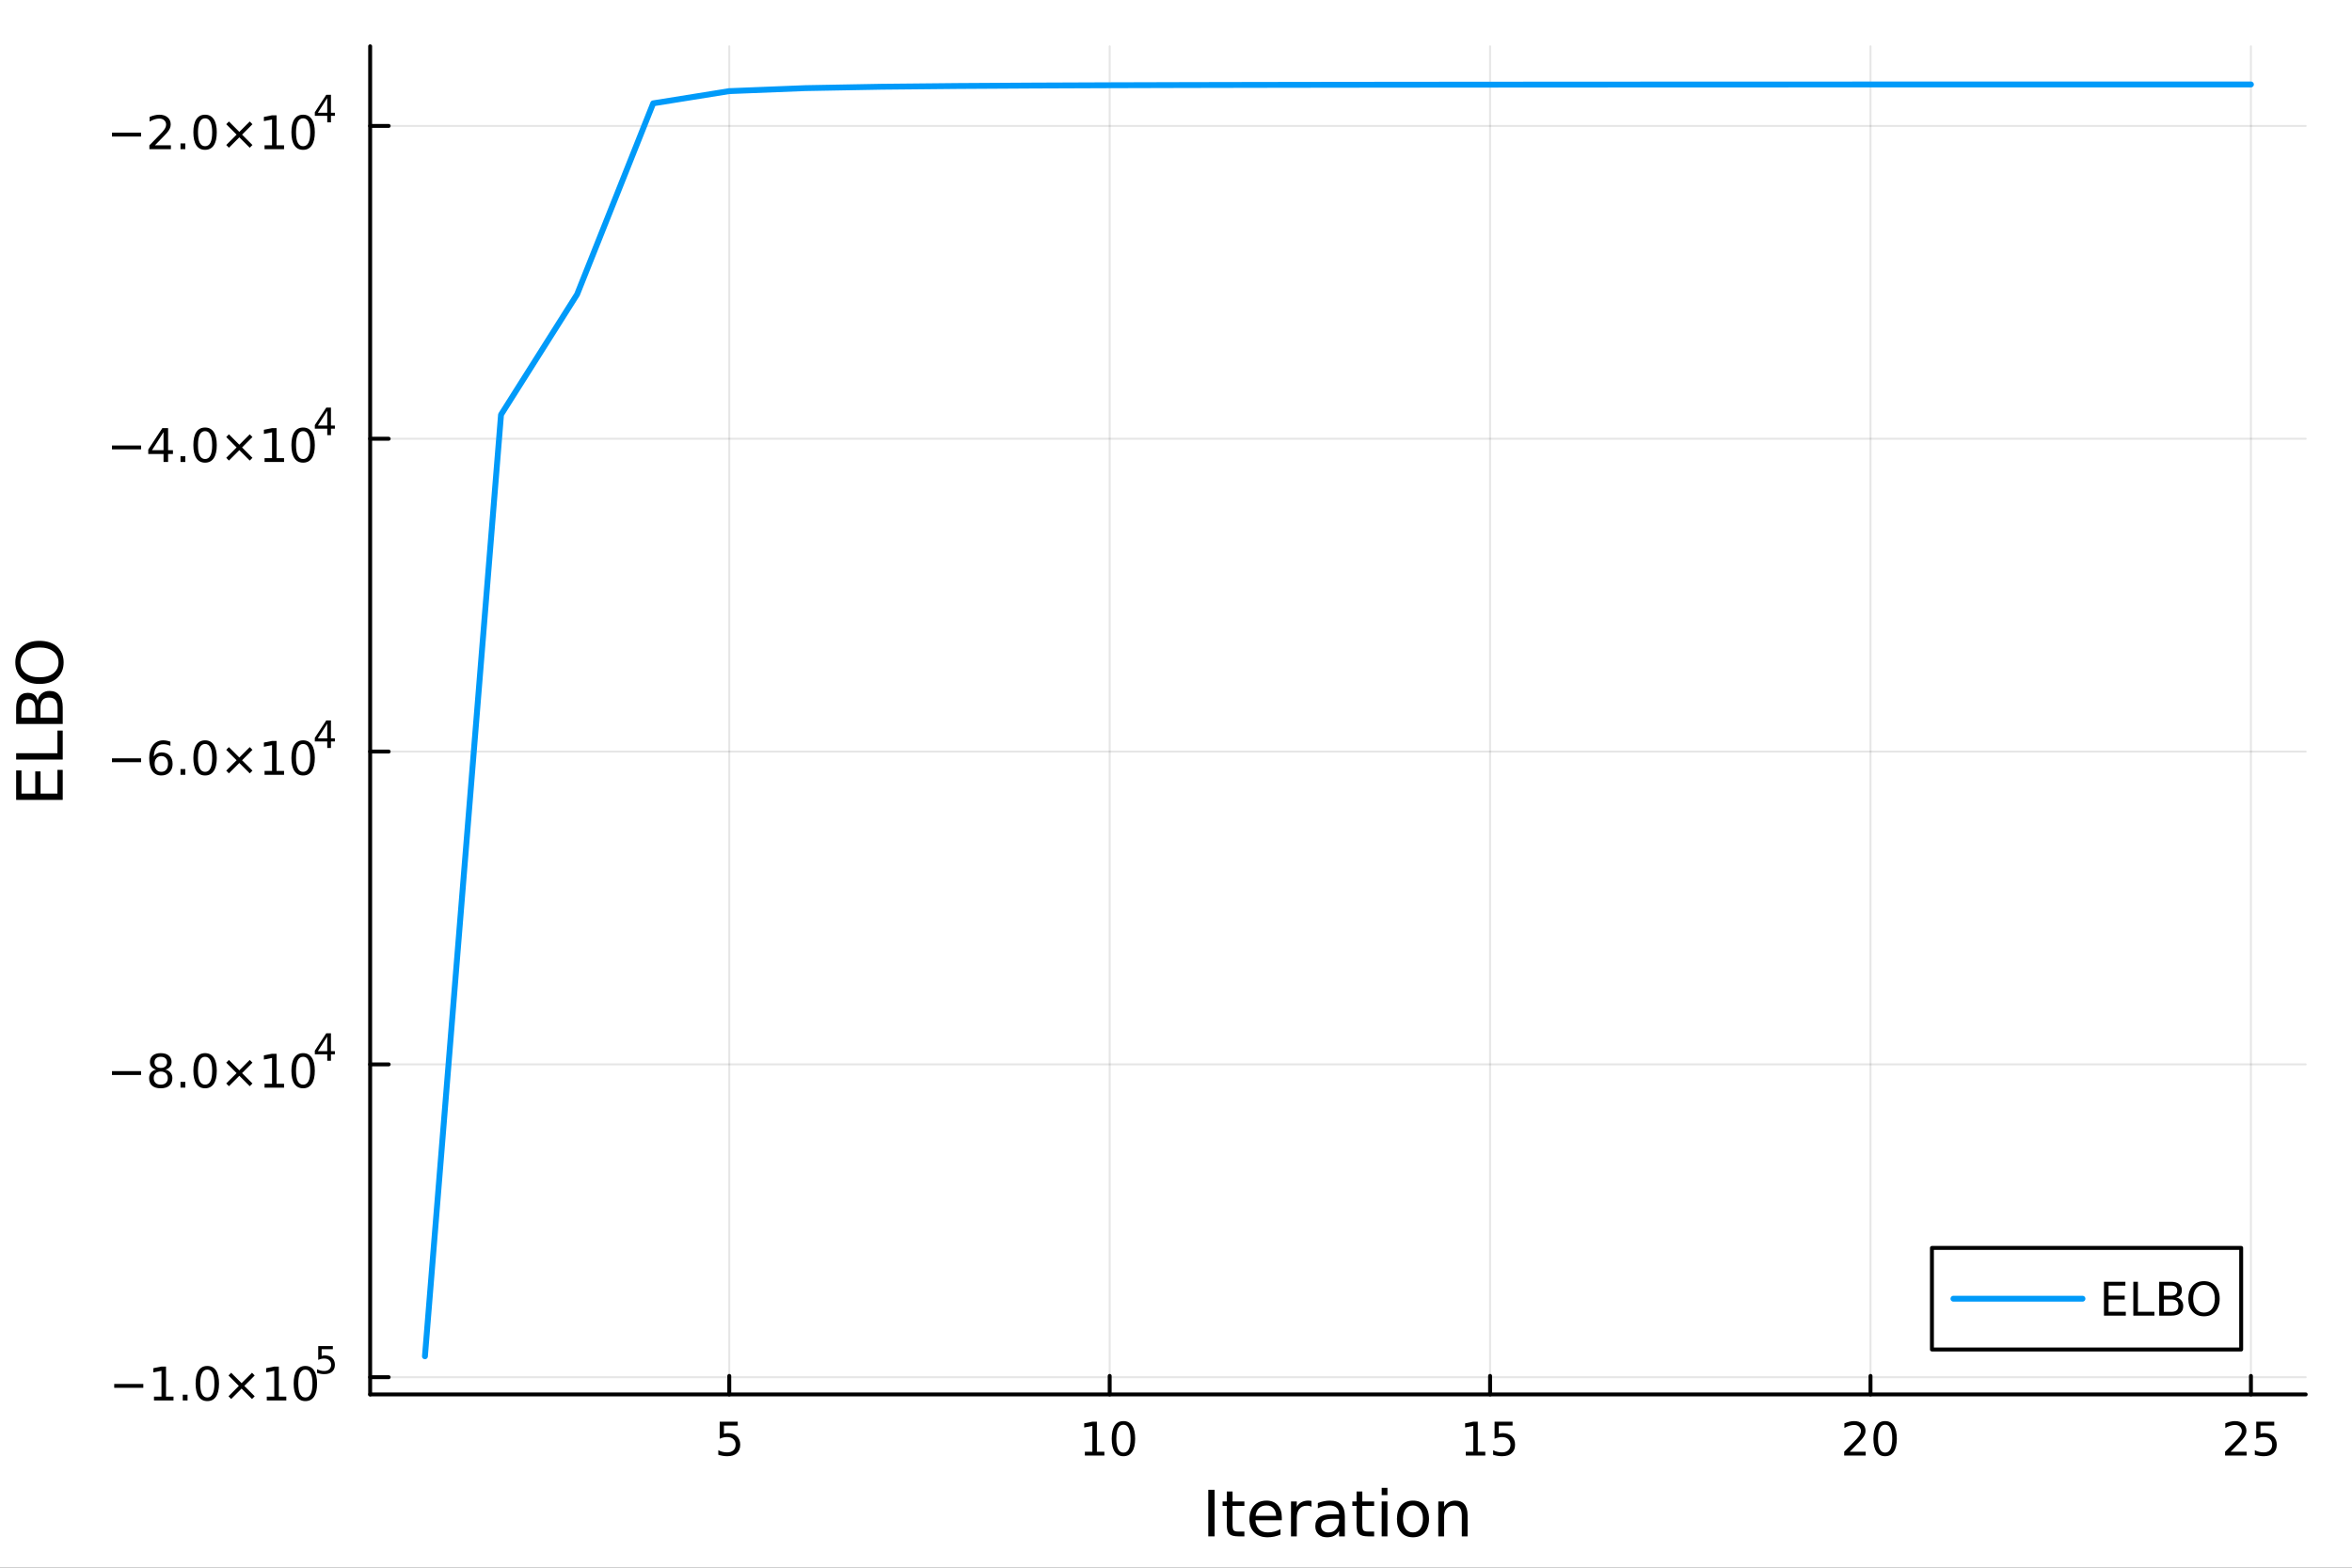 <?xml version="1.0" encoding="utf-8"?>
<svg xmlns="http://www.w3.org/2000/svg" xmlns:xlink="http://www.w3.org/1999/xlink" width="600" height="400" viewBox="0 0 2400 1600">
<rect x="0" y="0" width="2400" height="1600" fill="#333333" stroke="none"/>
<defs>
  <clipPath id="clip210">
    <rect x="0" y="0" width="2400" height="1600"/>
  </clipPath>
</defs>
<path clip-path="url(#clip210)" d="M0 1600 L2400 1600 L2400 0 L0 0  Z" fill="#ffffff" fill-rule="evenodd" fill-opacity="1"/>
<defs>
  <clipPath id="clip211">
    <rect x="480" y="0" width="1681" height="1600"/>
  </clipPath>
</defs>
<path clip-path="url(#clip210)" d="M377.713 1423.18 L2352.76 1423.18 L2352.76 47.244 L377.713 47.244  Z" fill="#ffffff" fill-rule="evenodd" fill-opacity="1"/>
<defs>
  <clipPath id="clip212">
    <rect x="377" y="47" width="1976" height="1377"/>
  </clipPath>
</defs>
<polyline clip-path="url(#clip212)" style="stroke:#000000; stroke-linecap:round; stroke-linejoin:round; stroke-width:2; stroke-opacity:0.1; fill:none" points="744.151,1423.18 744.151,47.244 "/>
<polyline clip-path="url(#clip212)" style="stroke:#000000; stroke-linecap:round; stroke-linejoin:round; stroke-width:2; stroke-opacity:0.1; fill:none" points="1132.33,1423.18 1132.33,47.244 "/>
<polyline clip-path="url(#clip212)" style="stroke:#000000; stroke-linecap:round; stroke-linejoin:round; stroke-width:2; stroke-opacity:0.1; fill:none" points="1520.5,1423.18 1520.5,47.244 "/>
<polyline clip-path="url(#clip212)" style="stroke:#000000; stroke-linecap:round; stroke-linejoin:round; stroke-width:2; stroke-opacity:0.1; fill:none" points="1908.68,1423.18 1908.68,47.244 "/>
<polyline clip-path="url(#clip212)" style="stroke:#000000; stroke-linecap:round; stroke-linejoin:round; stroke-width:2; stroke-opacity:0.1; fill:none" points="2296.86,1423.18 2296.86,47.244 "/>
<polyline clip-path="url(#clip212)" style="stroke:#000000; stroke-linecap:round; stroke-linejoin:round; stroke-width:2; stroke-opacity:0.1; fill:none" points="377.713,1405.58 2352.76,1405.58 "/>
<polyline clip-path="url(#clip212)" style="stroke:#000000; stroke-linecap:round; stroke-linejoin:round; stroke-width:2; stroke-opacity:0.1; fill:none" points="377.713,1086.32 2352.76,1086.32 "/>
<polyline clip-path="url(#clip212)" style="stroke:#000000; stroke-linecap:round; stroke-linejoin:round; stroke-width:2; stroke-opacity:0.1; fill:none" points="377.713,767.053 2352.76,767.053 "/>
<polyline clip-path="url(#clip212)" style="stroke:#000000; stroke-linecap:round; stroke-linejoin:round; stroke-width:2; stroke-opacity:0.1; fill:none" points="377.713,447.788 2352.76,447.788 "/>
<polyline clip-path="url(#clip212)" style="stroke:#000000; stroke-linecap:round; stroke-linejoin:round; stroke-width:2; stroke-opacity:0.1; fill:none" points="377.713,128.522 2352.76,128.522 "/>
<polyline clip-path="url(#clip210)" style="stroke:#000000; stroke-linecap:round; stroke-linejoin:round; stroke-width:4; stroke-opacity:1; fill:none" points="377.713,1423.18 2352.76,1423.18 "/>
<polyline clip-path="url(#clip210)" style="stroke:#000000; stroke-linecap:round; stroke-linejoin:round; stroke-width:4; stroke-opacity:1; fill:none" points="744.151,1423.18 744.151,1404.28 "/>
<polyline clip-path="url(#clip210)" style="stroke:#000000; stroke-linecap:round; stroke-linejoin:round; stroke-width:4; stroke-opacity:1; fill:none" points="1132.33,1423.18 1132.33,1404.28 "/>
<polyline clip-path="url(#clip210)" style="stroke:#000000; stroke-linecap:round; stroke-linejoin:round; stroke-width:4; stroke-opacity:1; fill:none" points="1520.5,1423.18 1520.5,1404.28 "/>
<polyline clip-path="url(#clip210)" style="stroke:#000000; stroke-linecap:round; stroke-linejoin:round; stroke-width:4; stroke-opacity:1; fill:none" points="1908.68,1423.18 1908.68,1404.28 "/>
<polyline clip-path="url(#clip210)" style="stroke:#000000; stroke-linecap:round; stroke-linejoin:round; stroke-width:4; stroke-opacity:1; fill:none" points="2296.86,1423.18 2296.86,1404.28 "/>
<path clip-path="url(#clip210)" d="M734.429 1451.02 L752.786 1451.02 L752.786 1454.96 L738.712 1454.96 L738.712 1463.43 Q739.73 1463.08 740.749 1462.92 Q741.767 1462.73 742.786 1462.73 Q748.573 1462.73 751.952 1465.9 Q755.332 1469.08 755.332 1474.49 Q755.332 1480.07 751.86 1483.17 Q748.388 1486.25 742.068 1486.25 Q739.892 1486.25 737.624 1485.88 Q735.378 1485.51 732.971 1484.77 L732.971 1480.07 Q735.054 1481.2 737.277 1481.76 Q739.499 1482.32 741.976 1482.32 Q745.98 1482.32 748.318 1480.21 Q750.656 1478.1 750.656 1474.49 Q750.656 1470.88 748.318 1468.77 Q745.98 1466.67 741.976 1466.67 Q740.101 1466.67 738.226 1467.08 Q736.374 1467.5 734.429 1468.38 L734.429 1451.02 Z" fill="#000000" fill-rule="nonzero" fill-opacity="1" /><path clip-path="url(#clip210)" d="M1107.02 1481.64 L1114.65 1481.64 L1114.65 1455.28 L1106.34 1456.95 L1106.34 1452.69 L1114.61 1451.02 L1119.28 1451.02 L1119.28 1481.64 L1126.92 1481.64 L1126.92 1485.58 L1107.02 1485.58 L1107.02 1481.64 Z" fill="#000000" fill-rule="nonzero" fill-opacity="1" /><path clip-path="url(#clip210)" d="M1146.37 1454.1 Q1142.76 1454.1 1140.93 1457.66 Q1139.12 1461.2 1139.12 1468.33 Q1139.12 1475.44 1140.93 1479.01 Q1142.76 1482.55 1146.37 1482.55 Q1150 1482.55 1151.81 1479.01 Q1153.64 1475.44 1153.64 1468.33 Q1153.64 1461.2 1151.81 1457.66 Q1150 1454.1 1146.37 1454.1 M1146.37 1450.39 Q1152.18 1450.39 1155.23 1455 Q1158.31 1459.58 1158.31 1468.33 Q1158.31 1477.06 1155.23 1481.67 Q1152.18 1486.25 1146.37 1486.25 Q1140.56 1486.25 1137.48 1481.67 Q1134.42 1477.06 1134.42 1468.33 Q1134.42 1459.58 1137.48 1455 Q1140.56 1450.39 1146.37 1450.39 Z" fill="#000000" fill-rule="nonzero" fill-opacity="1" /><path clip-path="url(#clip210)" d="M1495.69 1481.64 L1503.33 1481.64 L1503.33 1455.28 L1495.02 1456.95 L1495.02 1452.69 L1503.28 1451.02 L1507.96 1451.02 L1507.96 1481.64 L1515.6 1481.64 L1515.6 1485.58 L1495.69 1485.58 L1495.69 1481.64 Z" fill="#000000" fill-rule="nonzero" fill-opacity="1" /><path clip-path="url(#clip210)" d="M1525.09 1451.02 L1543.44 1451.02 L1543.44 1454.96 L1529.37 1454.96 L1529.37 1463.43 Q1530.39 1463.08 1531.41 1462.92 Q1532.43 1462.73 1533.44 1462.73 Q1539.23 1462.73 1542.61 1465.9 Q1545.99 1469.08 1545.99 1474.49 Q1545.99 1480.07 1542.52 1483.17 Q1539.05 1486.25 1532.73 1486.25 Q1530.55 1486.25 1528.28 1485.88 Q1526.04 1485.51 1523.63 1484.77 L1523.63 1480.07 Q1525.71 1481.2 1527.94 1481.76 Q1530.16 1482.32 1532.63 1482.32 Q1536.64 1482.32 1538.98 1480.21 Q1541.32 1478.1 1541.32 1474.49 Q1541.32 1470.88 1538.98 1468.77 Q1536.64 1466.67 1532.63 1466.67 Q1530.76 1466.67 1528.88 1467.08 Q1527.03 1467.5 1525.09 1468.38 L1525.09 1451.02 Z" fill="#000000" fill-rule="nonzero" fill-opacity="1" /><path clip-path="url(#clip210)" d="M1887.45 1481.64 L1903.77 1481.64 L1903.77 1485.58 L1881.83 1485.58 L1881.83 1481.64 Q1884.49 1478.89 1889.08 1474.26 Q1893.68 1469.61 1894.86 1468.27 Q1897.11 1465.74 1897.99 1464.01 Q1898.89 1462.25 1898.89 1460.56 Q1898.89 1457.8 1896.95 1456.07 Q1895.02 1454.33 1891.92 1454.33 Q1889.72 1454.33 1887.27 1455.09 Q1884.84 1455.86 1882.06 1457.41 L1882.06 1452.69 Q1884.89 1451.55 1887.34 1450.97 Q1889.79 1450.39 1891.83 1450.39 Q1897.2 1450.39 1900.39 1453.08 Q1903.59 1455.77 1903.59 1460.26 Q1903.59 1462.39 1902.78 1464.31 Q1901.99 1466.2 1899.89 1468.8 Q1899.31 1469.47 1896.2 1472.69 Q1893.1 1475.88 1887.45 1481.64 Z" fill="#000000" fill-rule="nonzero" fill-opacity="1" /><path clip-path="url(#clip210)" d="M1923.59 1454.1 Q1919.98 1454.1 1918.15 1457.66 Q1916.34 1461.2 1916.34 1468.33 Q1916.34 1475.44 1918.15 1479.01 Q1919.98 1482.55 1923.59 1482.55 Q1927.22 1482.55 1929.03 1479.01 Q1930.86 1475.44 1930.86 1468.33 Q1930.86 1461.2 1929.03 1457.66 Q1927.22 1454.1 1923.59 1454.1 M1923.59 1450.39 Q1929.4 1450.39 1932.45 1455 Q1935.53 1459.58 1935.53 1468.33 Q1935.53 1477.06 1932.45 1481.67 Q1929.4 1486.25 1923.59 1486.25 Q1917.78 1486.25 1914.7 1481.67 Q1911.64 1477.06 1911.64 1468.33 Q1911.64 1459.58 1914.7 1455 Q1917.78 1450.39 1923.59 1450.39 Z" fill="#000000" fill-rule="nonzero" fill-opacity="1" /><path clip-path="url(#clip210)" d="M2276.13 1481.64 L2292.45 1481.64 L2292.45 1485.58 L2270.5 1485.58 L2270.5 1481.64 Q2273.17 1478.89 2277.75 1474.26 Q2282.36 1469.61 2283.54 1468.27 Q2285.78 1465.74 2286.66 1464.01 Q2287.56 1462.25 2287.56 1460.56 Q2287.56 1457.8 2285.62 1456.07 Q2283.7 1454.33 2280.6 1454.33 Q2278.4 1454.33 2275.94 1455.09 Q2273.51 1455.86 2270.74 1457.41 L2270.74 1452.69 Q2273.56 1451.55 2276.01 1450.97 Q2278.47 1450.39 2280.5 1450.39 Q2285.87 1450.39 2289.07 1453.08 Q2292.26 1455.77 2292.26 1460.26 Q2292.26 1462.39 2291.45 1464.31 Q2290.67 1466.2 2288.56 1468.8 Q2287.98 1469.47 2284.88 1472.69 Q2281.78 1475.88 2276.13 1481.64 Z" fill="#000000" fill-rule="nonzero" fill-opacity="1" /><path clip-path="url(#clip210)" d="M2302.31 1451.02 L2320.67 1451.02 L2320.67 1454.96 L2306.59 1454.96 L2306.59 1463.43 Q2307.61 1463.08 2308.63 1462.92 Q2309.65 1462.73 2310.67 1462.73 Q2316.45 1462.73 2319.83 1465.9 Q2323.21 1469.08 2323.21 1474.49 Q2323.21 1480.07 2319.74 1483.17 Q2316.27 1486.25 2309.95 1486.25 Q2307.77 1486.25 2305.5 1485.88 Q2303.26 1485.51 2300.85 1484.77 L2300.85 1480.07 Q2302.93 1481.2 2305.16 1481.76 Q2307.38 1482.32 2309.86 1482.32 Q2313.86 1482.32 2316.2 1480.21 Q2318.54 1478.1 2318.54 1474.49 Q2318.54 1470.88 2316.2 1468.77 Q2313.86 1466.67 2309.86 1466.67 Q2307.98 1466.67 2306.11 1467.08 Q2304.25 1467.5 2302.31 1468.38 L2302.31 1451.02 Z" fill="#000000" fill-rule="nonzero" fill-opacity="1" /><path clip-path="url(#clip210)" d="M1232.95 1520.52 L1239.38 1520.52 L1239.38 1568.04 L1232.95 1568.04 L1232.95 1520.52 Z" fill="#000000" fill-rule="nonzero" fill-opacity="1" /><path clip-path="url(#clip210)" d="M1257.72 1522.27 L1257.72 1532.4 L1269.78 1532.4 L1269.78 1536.95 L1257.72 1536.95 L1257.72 1556.3 Q1257.72 1560.66 1258.9 1561.9 Q1260.1 1563.14 1263.76 1563.14 L1269.78 1563.14 L1269.78 1568.04 L1263.76 1568.04 Q1256.99 1568.04 1254.41 1565.53 Q1251.83 1562.98 1251.83 1556.3 L1251.83 1536.95 L1247.53 1536.95 L1247.53 1532.4 L1251.83 1532.4 L1251.83 1522.27 L1257.72 1522.27 Z" fill="#000000" fill-rule="nonzero" fill-opacity="1" /><path clip-path="url(#clip210)" d="M1307.97 1548.76 L1307.97 1551.62 L1281.05 1551.62 Q1281.43 1557.67 1284.68 1560.85 Q1287.95 1564 1293.78 1564 Q1297.15 1564 1300.3 1563.17 Q1303.49 1562.35 1306.61 1560.69 L1306.61 1566.23 Q1303.46 1567.57 1300.14 1568.27 Q1296.83 1568.97 1293.43 1568.97 Q1284.9 1568.97 1279.9 1564 Q1274.94 1559.04 1274.94 1550.57 Q1274.94 1541.82 1279.65 1536.69 Q1284.39 1531.54 1292.41 1531.54 Q1299.6 1531.54 1303.77 1536.18 Q1307.97 1540.8 1307.97 1548.76 M1302.12 1547.04 Q1302.05 1542.23 1299.41 1539.37 Q1296.8 1536.5 1292.47 1536.5 Q1287.57 1536.5 1284.61 1539.27 Q1281.68 1542.04 1281.24 1547.07 L1302.12 1547.04 Z" fill="#000000" fill-rule="nonzero" fill-opacity="1" /><path clip-path="url(#clip210)" d="M1338.24 1537.87 Q1337.26 1537.3 1336.08 1537.04 Q1334.93 1536.76 1333.53 1536.76 Q1328.57 1536.76 1325.89 1540 Q1323.25 1543.22 1323.25 1549.27 L1323.25 1568.04 L1317.36 1568.04 L1317.36 1532.4 L1323.25 1532.4 L1323.25 1537.93 Q1325.1 1534.69 1328.06 1533.13 Q1331.02 1531.54 1335.25 1531.54 Q1335.86 1531.54 1336.59 1531.63 Q1337.32 1531.7 1338.21 1531.85 L1338.24 1537.87 Z" fill="#000000" fill-rule="nonzero" fill-opacity="1" /><path clip-path="url(#clip210)" d="M1360.59 1550.12 Q1353.49 1550.12 1350.75 1551.75 Q1348.02 1553.37 1348.02 1557.29 Q1348.02 1560.4 1350.05 1562.25 Q1352.12 1564.07 1355.65 1564.07 Q1360.52 1564.07 1363.45 1560.63 Q1366.41 1557.16 1366.41 1551.43 L1366.41 1550.12 L1360.59 1550.12 M1372.27 1547.71 L1372.27 1568.04 L1366.41 1568.04 L1366.41 1562.63 Q1364.41 1565.88 1361.41 1567.44 Q1358.42 1568.97 1354.09 1568.97 Q1348.62 1568.97 1345.37 1565.91 Q1342.16 1562.82 1342.16 1557.67 Q1342.16 1551.65 1346.17 1548.6 Q1350.21 1545.54 1358.2 1545.54 L1366.41 1545.54 L1366.41 1544.97 Q1366.41 1540.93 1363.74 1538.73 Q1361.1 1536.5 1356.29 1536.5 Q1353.23 1536.5 1350.34 1537.23 Q1347.44 1537.97 1344.77 1539.43 L1344.77 1534.02 Q1347.98 1532.78 1351.01 1532.17 Q1354.03 1531.54 1356.9 1531.54 Q1364.63 1531.54 1368.45 1535.55 Q1372.27 1539.56 1372.27 1547.71 Z" fill="#000000" fill-rule="nonzero" fill-opacity="1" /><path clip-path="url(#clip210)" d="M1390.12 1522.27 L1390.12 1532.4 L1402.19 1532.4 L1402.19 1536.95 L1390.12 1536.95 L1390.12 1556.3 Q1390.12 1560.66 1391.3 1561.9 Q1392.51 1563.14 1396.17 1563.14 L1402.19 1563.14 L1402.19 1568.04 L1396.17 1568.04 Q1389.39 1568.04 1386.81 1565.53 Q1384.24 1562.98 1384.24 1556.3 L1384.24 1536.95 L1379.94 1536.95 L1379.94 1532.4 L1384.24 1532.4 L1384.24 1522.27 L1390.12 1522.27 Z" fill="#000000" fill-rule="nonzero" fill-opacity="1" /><path clip-path="url(#clip210)" d="M1409.89 1532.4 L1415.75 1532.4 L1415.75 1568.04 L1409.89 1568.04 L1409.89 1532.4 M1409.89 1518.52 L1415.75 1518.52 L1415.75 1525.93 L1409.89 1525.93 L1409.89 1518.52 Z" fill="#000000" fill-rule="nonzero" fill-opacity="1" /><path clip-path="url(#clip210)" d="M1441.81 1536.5 Q1437.1 1536.5 1434.37 1540.19 Q1431.63 1543.85 1431.63 1550.25 Q1431.63 1556.65 1434.33 1560.34 Q1437.07 1564 1441.81 1564 Q1446.49 1564 1449.23 1560.31 Q1451.97 1556.62 1451.97 1550.25 Q1451.97 1543.92 1449.23 1540.23 Q1446.49 1536.5 1441.81 1536.5 M1441.81 1531.54 Q1449.45 1531.54 1453.81 1536.5 Q1458.17 1541.47 1458.17 1550.25 Q1458.17 1559 1453.81 1564 Q1449.45 1568.97 1441.81 1568.97 Q1434.14 1568.97 1429.78 1564 Q1425.45 1559 1425.45 1550.25 Q1425.45 1541.47 1429.78 1536.5 Q1434.14 1531.54 1441.81 1531.54 Z" fill="#000000" fill-rule="nonzero" fill-opacity="1" /><path clip-path="url(#clip210)" d="M1497.51 1546.53 L1497.51 1568.04 L1491.66 1568.04 L1491.66 1546.72 Q1491.66 1541.66 1489.68 1539.14 Q1487.71 1536.63 1483.76 1536.63 Q1479.02 1536.63 1476.28 1539.65 Q1473.55 1542.68 1473.55 1547.9 L1473.55 1568.04 L1467.66 1568.04 L1467.66 1532.4 L1473.55 1532.4 L1473.55 1537.93 Q1475.65 1534.72 1478.48 1533.13 Q1481.34 1531.54 1485.07 1531.54 Q1491.21 1531.54 1494.36 1535.36 Q1497.51 1539.14 1497.51 1546.53 Z" fill="#000000" fill-rule="nonzero" fill-opacity="1" /><polyline clip-path="url(#clip210)" style="stroke:#000000; stroke-linecap:round; stroke-linejoin:round; stroke-width:4; stroke-opacity:1; fill:none" points="377.713,1423.18 377.713,47.244 "/>
<polyline clip-path="url(#clip210)" style="stroke:#000000; stroke-linecap:round; stroke-linejoin:round; stroke-width:4; stroke-opacity:1; fill:none" points="377.713,1405.58 396.61,1405.58 "/>
<polyline clip-path="url(#clip210)" style="stroke:#000000; stroke-linecap:round; stroke-linejoin:round; stroke-width:4; stroke-opacity:1; fill:none" points="377.713,1086.32 396.61,1086.32 "/>
<polyline clip-path="url(#clip210)" style="stroke:#000000; stroke-linecap:round; stroke-linejoin:round; stroke-width:4; stroke-opacity:1; fill:none" points="377.713,767.053 396.61,767.053 "/>
<polyline clip-path="url(#clip210)" style="stroke:#000000; stroke-linecap:round; stroke-linejoin:round; stroke-width:4; stroke-opacity:1; fill:none" points="377.713,447.788 396.61,447.788 "/>
<polyline clip-path="url(#clip210)" style="stroke:#000000; stroke-linecap:round; stroke-linejoin:round; stroke-width:4; stroke-opacity:1; fill:none" points="377.713,128.522 396.61,128.522 "/>
<path clip-path="url(#clip210)" d="M116.555 1412.48 L146.23 1412.48 L146.23 1416.42 L116.555 1416.42 L116.555 1412.48 Z" fill="#000000" fill-rule="nonzero" fill-opacity="1" /><path clip-path="url(#clip210)" d="M157.133 1425.38 L164.772 1425.38 L164.772 1399.01 L156.462 1400.68 L156.462 1396.42 L164.726 1394.75 L169.402 1394.75 L169.402 1425.38 L177.04 1425.38 L177.04 1429.31 L157.133 1429.31 L157.133 1425.38 Z" fill="#000000" fill-rule="nonzero" fill-opacity="1" /><path clip-path="url(#clip210)" d="M186.485 1423.43 L191.369 1423.43 L191.369 1429.31 L186.485 1429.31 L186.485 1423.43 Z" fill="#000000" fill-rule="nonzero" fill-opacity="1" /><path clip-path="url(#clip210)" d="M211.554 1397.83 Q207.943 1397.83 206.114 1401.4 Q204.309 1404.94 204.309 1412.07 Q204.309 1419.17 206.114 1422.74 Q207.943 1426.28 211.554 1426.28 Q215.188 1426.28 216.994 1422.74 Q218.823 1419.17 218.823 1412.07 Q218.823 1404.94 216.994 1401.4 Q215.188 1397.83 211.554 1397.83 M211.554 1394.13 Q217.364 1394.13 220.42 1398.73 Q223.499 1403.32 223.499 1412.07 Q223.499 1420.79 220.42 1425.4 Q217.364 1429.98 211.554 1429.98 Q205.744 1429.98 202.665 1425.4 Q199.61 1420.79 199.61 1412.07 Q199.61 1403.32 202.665 1398.73 Q205.744 1394.13 211.554 1394.13 Z" fill="#000000" fill-rule="nonzero" fill-opacity="1" /><path clip-path="url(#clip210)" d="M259.887 1403.85 L249.309 1414.47 L259.887 1425.05 L257.133 1427.85 L246.508 1417.23 L235.883 1427.85 L233.151 1425.05 L243.707 1414.47 L233.151 1403.85 L235.883 1401.05 L246.508 1411.67 L257.133 1401.05 L259.887 1403.85 Z" fill="#000000" fill-rule="nonzero" fill-opacity="1" /><path clip-path="url(#clip210)" d="M272.248 1425.38 L279.887 1425.38 L279.887 1399.01 L271.577 1400.68 L271.577 1396.42 L279.841 1394.75 L284.517 1394.75 L284.517 1425.38 L292.156 1425.38 L292.156 1429.31 L272.248 1429.31 L272.248 1425.38 Z" fill="#000000" fill-rule="nonzero" fill-opacity="1" /><path clip-path="url(#clip210)" d="M311.6 1397.83 Q307.989 1397.83 306.16 1401.4 Q304.355 1404.94 304.355 1412.07 Q304.355 1419.17 306.16 1422.74 Q307.989 1426.28 311.6 1426.28 Q315.234 1426.28 317.04 1422.74 Q318.868 1419.17 318.868 1412.07 Q318.868 1404.94 317.04 1401.4 Q315.234 1397.83 311.6 1397.83 M311.6 1394.13 Q317.41 1394.13 320.466 1398.73 Q323.544 1403.32 323.544 1412.07 Q323.544 1420.79 320.466 1425.4 Q317.41 1429.98 311.6 1429.98 Q305.79 1429.98 302.711 1425.4 Q299.656 1420.79 299.656 1412.07 Q299.656 1403.32 302.711 1398.73 Q305.79 1394.13 311.6 1394.13 Z" fill="#000000" fill-rule="nonzero" fill-opacity="1" /><path clip-path="url(#clip210)" d="M324.729 1373.82 L339.644 1373.82 L339.644 1377.02 L328.209 1377.02 L328.209 1383.9 Q329.036 1383.62 329.864 1383.49 Q330.691 1383.34 331.519 1383.34 Q336.221 1383.34 338.967 1385.92 Q341.713 1388.49 341.713 1392.89 Q341.713 1397.43 338.891 1399.95 Q336.07 1402.45 330.936 1402.45 Q329.168 1402.45 327.325 1402.15 Q325.5 1401.85 323.544 1401.24 L323.544 1397.43 Q325.237 1398.35 327.043 1398.8 Q328.848 1399.25 330.861 1399.25 Q334.114 1399.25 336.014 1397.54 Q337.913 1395.83 337.913 1392.89 Q337.913 1389.96 336.014 1388.25 Q334.114 1386.54 330.861 1386.54 Q329.337 1386.54 327.814 1386.87 Q326.309 1387.21 324.729 1387.93 L324.729 1373.82 Z" fill="#000000" fill-rule="nonzero" fill-opacity="1" /><path clip-path="url(#clip210)" d="M114.26 1093.22 L143.936 1093.22 L143.936 1097.15 L114.26 1097.15 L114.26 1093.22 Z" fill="#000000" fill-rule="nonzero" fill-opacity="1" /><path clip-path="url(#clip210)" d="M164.028 1093.63 Q160.695 1093.63 158.774 1095.42 Q156.876 1097.2 156.876 1100.32 Q156.876 1103.45 158.774 1105.23 Q160.695 1107.01 164.028 1107.01 Q167.362 1107.01 169.283 1105.23 Q171.204 1103.43 171.204 1100.32 Q171.204 1097.2 169.283 1095.42 Q167.385 1093.63 164.028 1093.63 M159.353 1091.64 Q156.343 1090.9 154.653 1088.84 Q152.987 1086.78 152.987 1083.82 Q152.987 1079.68 155.927 1077.27 Q158.89 1074.86 164.028 1074.86 Q169.19 1074.86 172.13 1077.27 Q175.07 1079.68 175.07 1083.82 Q175.07 1086.78 173.38 1088.84 Q171.714 1090.9 168.727 1091.64 Q172.107 1092.43 173.982 1094.72 Q175.88 1097.01 175.88 1100.32 Q175.88 1105.35 172.802 1108.03 Q169.746 1110.72 164.028 1110.72 Q158.311 1110.72 155.232 1108.03 Q152.177 1105.35 152.177 1100.32 Q152.177 1097.01 154.075 1094.72 Q155.973 1092.43 159.353 1091.64 M157.64 1084.26 Q157.64 1086.94 159.306 1088.45 Q160.996 1089.95 164.028 1089.95 Q167.038 1089.95 168.727 1088.45 Q170.44 1086.94 170.44 1084.26 Q170.44 1081.57 168.727 1080.07 Q167.038 1078.57 164.028 1078.57 Q160.996 1078.57 159.306 1080.07 Q157.64 1081.57 157.64 1084.26 Z" fill="#000000" fill-rule="nonzero" fill-opacity="1" /><path clip-path="url(#clip210)" d="M184.19 1104.17 L189.075 1104.17 L189.075 1110.05 L184.19 1110.05 L184.19 1104.17 Z" fill="#000000" fill-rule="nonzero" fill-opacity="1" /><path clip-path="url(#clip210)" d="M209.26 1078.57 Q205.649 1078.57 203.82 1082.13 Q202.014 1085.67 202.014 1092.8 Q202.014 1099.91 203.82 1103.47 Q205.649 1107.01 209.26 1107.01 Q212.894 1107.01 214.699 1103.47 Q216.528 1099.91 216.528 1092.8 Q216.528 1085.67 214.699 1082.13 Q212.894 1078.57 209.26 1078.57 M209.26 1074.86 Q215.07 1074.86 218.125 1079.47 Q221.204 1084.05 221.204 1092.8 Q221.204 1101.53 218.125 1106.13 Q215.07 1110.72 209.26 1110.72 Q203.449 1110.72 200.371 1106.13 Q197.315 1101.53 197.315 1092.8 Q197.315 1084.05 200.371 1079.47 Q203.449 1074.86 209.26 1074.86 Z" fill="#000000" fill-rule="nonzero" fill-opacity="1" /><path clip-path="url(#clip210)" d="M257.593 1084.58 L247.014 1095.21 L257.593 1105.79 L254.838 1108.59 L244.213 1097.96 L233.588 1108.59 L230.857 1105.79 L241.412 1095.21 L230.857 1084.58 L233.588 1081.78 L244.213 1092.41 L254.838 1081.78 L257.593 1084.58 Z" fill="#000000" fill-rule="nonzero" fill-opacity="1" /><path clip-path="url(#clip210)" d="M269.954 1106.11 L277.593 1106.11 L277.593 1079.75 L269.282 1081.41 L269.282 1077.15 L277.546 1075.49 L282.222 1075.49 L282.222 1106.11 L289.861 1106.11 L289.861 1110.05 L269.954 1110.05 L269.954 1106.11 Z" fill="#000000" fill-rule="nonzero" fill-opacity="1" /><path clip-path="url(#clip210)" d="M309.305 1078.57 Q305.694 1078.57 303.866 1082.13 Q302.06 1085.67 302.06 1092.8 Q302.06 1099.91 303.866 1103.47 Q305.694 1107.01 309.305 1107.01 Q312.94 1107.01 314.745 1103.47 Q316.574 1099.91 316.574 1092.8 Q316.574 1085.67 314.745 1082.13 Q312.94 1078.57 309.305 1078.57 M309.305 1074.86 Q315.116 1074.86 318.171 1079.47 Q321.25 1084.05 321.25 1092.8 Q321.25 1101.53 318.171 1106.13 Q315.116 1110.72 309.305 1110.72 Q303.495 1110.72 300.417 1106.13 Q297.361 1101.53 297.361 1092.8 Q297.361 1084.05 300.417 1079.47 Q303.495 1074.86 309.305 1074.86 Z" fill="#000000" fill-rule="nonzero" fill-opacity="1" /><path clip-path="url(#clip210)" d="M333.926 1057.87 L324.334 1072.86 L333.926 1072.86 L333.926 1057.87 M332.929 1054.56 L337.707 1054.56 L337.707 1072.86 L341.713 1072.86 L341.713 1076.02 L337.707 1076.02 L337.707 1082.64 L333.926 1082.64 L333.926 1076.02 L321.25 1076.02 L321.25 1072.35 L332.929 1054.56 Z" fill="#000000" fill-rule="nonzero" fill-opacity="1" /><path clip-path="url(#clip210)" d="M114.26 773.952 L143.936 773.952 L143.936 777.888 L114.26 777.888 L114.26 773.952 Z" fill="#000000" fill-rule="nonzero" fill-opacity="1" /><path clip-path="url(#clip210)" d="M164.607 771.638 Q161.459 771.638 159.607 773.79 Q157.778 775.943 157.778 779.693 Q157.778 783.42 159.607 785.596 Q161.459 787.749 164.607 787.749 Q167.755 787.749 169.584 785.596 Q171.436 783.42 171.436 779.693 Q171.436 775.943 169.584 773.79 Q167.755 771.638 164.607 771.638 M173.889 756.985 L173.889 761.244 Q172.13 760.411 170.325 759.971 Q168.542 759.531 166.783 759.531 Q162.153 759.531 159.7 762.656 Q157.269 765.781 156.922 772.101 Q158.288 770.087 160.348 769.022 Q162.408 767.934 164.885 767.934 Q170.093 767.934 173.102 771.105 Q176.135 774.253 176.135 779.693 Q176.135 785.017 172.987 788.235 Q169.839 791.452 164.607 791.452 Q158.612 791.452 155.44 786.869 Q152.269 782.263 152.269 773.536 Q152.269 765.341 156.158 760.48 Q160.047 755.596 166.598 755.596 Q168.357 755.596 170.139 755.943 Q171.945 756.291 173.889 756.985 Z" fill="#000000" fill-rule="nonzero" fill-opacity="1" /><path clip-path="url(#clip210)" d="M184.19 784.901 L189.075 784.901 L189.075 790.781 L184.19 790.781 L184.19 784.901 Z" fill="#000000" fill-rule="nonzero" fill-opacity="1" /><path clip-path="url(#clip210)" d="M209.26 759.3 Q205.649 759.3 203.82 762.865 Q202.014 766.406 202.014 773.536 Q202.014 780.642 203.82 784.207 Q205.649 787.749 209.26 787.749 Q212.894 787.749 214.699 784.207 Q216.528 780.642 216.528 773.536 Q216.528 766.406 214.699 762.865 Q212.894 759.3 209.26 759.3 M209.26 755.596 Q215.07 755.596 218.125 760.203 Q221.204 764.786 221.204 773.536 Q221.204 782.263 218.125 786.869 Q215.07 791.452 209.26 791.452 Q203.449 791.452 200.371 786.869 Q197.315 782.263 197.315 773.536 Q197.315 764.786 200.371 760.203 Q203.449 755.596 209.26 755.596 Z" fill="#000000" fill-rule="nonzero" fill-opacity="1" /><path clip-path="url(#clip210)" d="M257.593 765.318 L247.014 775.943 L257.593 786.522 L254.838 789.323 L244.213 778.698 L233.588 789.323 L230.857 786.522 L241.412 775.943 L230.857 765.318 L233.588 762.517 L244.213 773.142 L254.838 762.517 L257.593 765.318 Z" fill="#000000" fill-rule="nonzero" fill-opacity="1" /><path clip-path="url(#clip210)" d="M269.954 786.846 L277.593 786.846 L277.593 760.48 L269.282 762.147 L269.282 757.888 L277.546 756.221 L282.222 756.221 L282.222 786.846 L289.861 786.846 L289.861 790.781 L269.954 790.781 L269.954 786.846 Z" fill="#000000" fill-rule="nonzero" fill-opacity="1" /><path clip-path="url(#clip210)" d="M309.305 759.3 Q305.694 759.3 303.866 762.865 Q302.06 766.406 302.06 773.536 Q302.06 780.642 303.866 784.207 Q305.694 787.749 309.305 787.749 Q312.94 787.749 314.745 784.207 Q316.574 780.642 316.574 773.536 Q316.574 766.406 314.745 762.865 Q312.94 759.3 309.305 759.3 M309.305 755.596 Q315.116 755.596 318.171 760.203 Q321.25 764.786 321.25 773.536 Q321.25 782.263 318.171 786.869 Q315.116 791.452 309.305 791.452 Q303.495 791.452 300.417 786.869 Q297.361 782.263 297.361 773.536 Q297.361 764.786 300.417 760.203 Q303.495 755.596 309.305 755.596 Z" fill="#000000" fill-rule="nonzero" fill-opacity="1" /><path clip-path="url(#clip210)" d="M333.926 738.601 L324.334 753.591 L333.926 753.591 L333.926 738.601 M332.929 735.291 L337.707 735.291 L337.707 753.591 L341.713 753.591 L341.713 756.75 L337.707 756.75 L337.707 763.371 L333.926 763.371 L333.926 756.75 L321.25 756.75 L321.25 753.083 L332.929 735.291 Z" fill="#000000" fill-rule="nonzero" fill-opacity="1" /><path clip-path="url(#clip210)" d="M114.26 454.687 L143.936 454.687 L143.936 458.622 L114.26 458.622 L114.26 454.687 Z" fill="#000000" fill-rule="nonzero" fill-opacity="1" /><path clip-path="url(#clip210)" d="M166.876 441.03 L155.07 459.479 L166.876 459.479 L166.876 441.03 M165.649 436.956 L171.528 436.956 L171.528 459.479 L176.459 459.479 L176.459 463.367 L171.528 463.367 L171.528 471.516 L166.876 471.516 L166.876 463.367 L151.274 463.367 L151.274 458.854 L165.649 436.956 Z" fill="#000000" fill-rule="nonzero" fill-opacity="1" /><path clip-path="url(#clip210)" d="M184.19 465.636 L189.075 465.636 L189.075 471.516 L184.19 471.516 L184.19 465.636 Z" fill="#000000" fill-rule="nonzero" fill-opacity="1" /><path clip-path="url(#clip210)" d="M209.26 440.034 Q205.649 440.034 203.82 443.599 Q202.014 447.141 202.014 454.27 Q202.014 461.377 203.82 464.942 Q205.649 468.483 209.26 468.483 Q212.894 468.483 214.699 464.942 Q216.528 461.377 216.528 454.27 Q216.528 447.141 214.699 443.599 Q212.894 440.034 209.26 440.034 M209.26 436.331 Q215.07 436.331 218.125 440.937 Q221.204 445.52 221.204 454.27 Q221.204 462.997 218.125 467.604 Q215.07 472.187 209.26 472.187 Q203.449 472.187 200.371 467.604 Q197.315 462.997 197.315 454.27 Q197.315 445.52 200.371 440.937 Q203.449 436.331 209.26 436.331 Z" fill="#000000" fill-rule="nonzero" fill-opacity="1" /><path clip-path="url(#clip210)" d="M257.593 446.053 L247.014 456.678 L257.593 467.256 L254.838 470.057 L244.213 459.432 L233.588 470.057 L230.857 467.256 L241.412 456.678 L230.857 446.053 L233.588 443.252 L244.213 453.877 L254.838 443.252 L257.593 446.053 Z" fill="#000000" fill-rule="nonzero" fill-opacity="1" /><path clip-path="url(#clip210)" d="M269.954 467.58 L277.593 467.58 L277.593 441.215 L269.282 442.881 L269.282 438.622 L277.546 436.956 L282.222 436.956 L282.222 467.58 L289.861 467.58 L289.861 471.516 L269.954 471.516 L269.954 467.58 Z" fill="#000000" fill-rule="nonzero" fill-opacity="1" /><path clip-path="url(#clip210)" d="M309.305 440.034 Q305.694 440.034 303.866 443.599 Q302.06 447.141 302.06 454.27 Q302.06 461.377 303.866 464.942 Q305.694 468.483 309.305 468.483 Q312.94 468.483 314.745 464.942 Q316.574 461.377 316.574 454.27 Q316.574 447.141 314.745 443.599 Q312.94 440.034 309.305 440.034 M309.305 436.331 Q315.116 436.331 318.171 440.937 Q321.25 445.52 321.25 454.27 Q321.25 462.997 318.171 467.604 Q315.116 472.187 309.305 472.187 Q303.495 472.187 300.417 467.604 Q297.361 462.997 297.361 454.27 Q297.361 445.52 300.417 440.937 Q303.495 436.331 309.305 436.331 Z" fill="#000000" fill-rule="nonzero" fill-opacity="1" /><path clip-path="url(#clip210)" d="M333.926 419.335 L324.334 434.325 L333.926 434.325 L333.926 419.335 M332.929 416.025 L337.707 416.025 L337.707 434.325 L341.713 434.325 L341.713 437.485 L337.707 437.485 L337.707 444.105 L333.926 444.105 L333.926 437.485 L321.25 437.485 L321.25 433.817 L332.929 416.025 Z" fill="#000000" fill-rule="nonzero" fill-opacity="1" /><path clip-path="url(#clip210)" d="M114.26 135.421 L143.936 135.421 L143.936 139.357 L114.26 139.357 L114.26 135.421 Z" fill="#000000" fill-rule="nonzero" fill-opacity="1" /><path clip-path="url(#clip210)" d="M158.056 148.315 L174.376 148.315 L174.376 152.25 L152.431 152.25 L152.431 148.315 Q155.093 145.56 159.677 140.931 Q164.283 136.278 165.464 134.935 Q167.709 132.412 168.589 130.676 Q169.491 128.917 169.491 127.227 Q169.491 124.472 167.547 122.736 Q165.626 121 162.524 121 Q160.325 121 157.871 121.764 Q155.44 122.528 152.663 124.079 L152.663 119.357 Q155.487 118.222 157.94 117.644 Q160.394 117.065 162.431 117.065 Q167.802 117.065 170.996 119.75 Q174.19 122.435 174.19 126.926 Q174.19 129.056 173.38 130.977 Q172.593 132.875 170.487 135.468 Q169.908 136.139 166.806 139.357 Q163.704 142.551 158.056 148.315 Z" fill="#000000" fill-rule="nonzero" fill-opacity="1" /><path clip-path="url(#clip210)" d="M184.19 146.37 L189.075 146.37 L189.075 152.25 L184.19 152.25 L184.19 146.37 Z" fill="#000000" fill-rule="nonzero" fill-opacity="1" /><path clip-path="url(#clip210)" d="M209.26 120.769 Q205.649 120.769 203.82 124.334 Q202.014 127.875 202.014 135.005 Q202.014 142.111 203.82 145.676 Q205.649 149.218 209.26 149.218 Q212.894 149.218 214.699 145.676 Q216.528 142.111 216.528 135.005 Q216.528 127.875 214.699 124.334 Q212.894 120.769 209.26 120.769 M209.26 117.065 Q215.07 117.065 218.125 121.671 Q221.204 126.255 221.204 135.005 Q221.204 143.732 218.125 148.338 Q215.07 152.921 209.26 152.921 Q203.449 152.921 200.371 148.338 Q197.315 143.732 197.315 135.005 Q197.315 126.255 200.371 121.671 Q203.449 117.065 209.26 117.065 Z" fill="#000000" fill-rule="nonzero" fill-opacity="1" /><path clip-path="url(#clip210)" d="M257.593 126.787 L247.014 137.412 L257.593 147.991 L254.838 150.792 L244.213 140.167 L233.588 150.792 L230.857 147.991 L241.412 137.412 L230.857 126.787 L233.588 123.986 L244.213 134.611 L254.838 123.986 L257.593 126.787 Z" fill="#000000" fill-rule="nonzero" fill-opacity="1" /><path clip-path="url(#clip210)" d="M269.954 148.315 L277.593 148.315 L277.593 121.949 L269.282 123.616 L269.282 119.357 L277.546 117.69 L282.222 117.69 L282.222 148.315 L289.861 148.315 L289.861 152.25 L269.954 152.25 L269.954 148.315 Z" fill="#000000" fill-rule="nonzero" fill-opacity="1" /><path clip-path="url(#clip210)" d="M309.305 120.769 Q305.694 120.769 303.866 124.334 Q302.06 127.875 302.06 135.005 Q302.06 142.111 303.866 145.676 Q305.694 149.218 309.305 149.218 Q312.94 149.218 314.745 145.676 Q316.574 142.111 316.574 135.005 Q316.574 127.875 314.745 124.334 Q312.94 120.769 309.305 120.769 M309.305 117.065 Q315.116 117.065 318.171 121.671 Q321.25 126.255 321.25 135.005 Q321.25 143.732 318.171 148.338 Q315.116 152.921 309.305 152.921 Q303.495 152.921 300.417 148.338 Q297.361 143.732 297.361 135.005 Q297.361 126.255 300.417 121.671 Q303.495 117.065 309.305 117.065 Z" fill="#000000" fill-rule="nonzero" fill-opacity="1" /><path clip-path="url(#clip210)" d="M333.926 100.07 L324.334 115.06 L333.926 115.06 L333.926 100.07 M332.929 96.76 L337.707 96.76 L337.707 115.06 L341.713 115.06 L341.713 118.219 L337.707 118.219 L337.707 124.84 L333.926 124.84 L333.926 118.219 L321.25 118.219 L321.25 114.552 L332.929 96.76 Z" fill="#000000" fill-rule="nonzero" fill-opacity="1" /><path clip-path="url(#clip210)" d="M16.484 816.375 L16.484 786.329 L21.895 786.329 L21.895 809.945 L35.963 809.945 L35.963 787.315 L41.374 787.315 L41.374 809.945 L58.593 809.945 L58.593 785.756 L64.004 785.756 L64.004 816.375 L16.484 816.375 Z" fill="#000000" fill-rule="nonzero" fill-opacity="1" /><path clip-path="url(#clip210)" d="M16.484 775.189 L16.484 768.759 L58.593 768.759 L58.593 745.62 L64.004 745.62 L64.004 775.189 L16.484 775.189 Z" fill="#000000" fill-rule="nonzero" fill-opacity="1" /><path clip-path="url(#clip210)" d="M41.31 732.443 L58.721 732.443 L58.721 722.13 Q58.721 716.942 56.588 714.46 Q54.424 711.945 50 711.945 Q45.544 711.945 43.443 714.46 Q41.31 716.942 41.31 722.13 L41.31 732.443 M21.768 732.443 L36.09 732.443 L36.09 722.926 Q36.09 718.216 34.34 715.924 Q32.558 713.6 28.929 713.6 Q25.332 713.6 23.55 715.924 Q21.768 718.216 21.768 722.926 L21.768 732.443 M16.484 738.872 L16.484 722.449 Q16.484 715.096 19.54 711.118 Q22.595 707.139 28.229 707.139 Q32.589 707.139 35.167 709.176 Q37.746 711.213 38.382 715.16 Q39.401 710.418 42.647 707.808 Q45.862 705.166 50.7 705.166 Q57.066 705.166 60.535 709.495 Q64.004 713.823 64.004 721.812 L64.004 738.872 L16.484 738.872 Z" fill="#000000" fill-rule="nonzero" fill-opacity="1" /><path clip-path="url(#clip210)" d="M20.845 676.011 Q20.845 683.013 26.064 687.151 Q31.284 691.257 40.292 691.257 Q49.267 691.257 54.487 687.151 Q59.707 683.013 59.707 676.011 Q59.707 669.009 54.487 664.935 Q49.267 660.829 40.292 660.829 Q31.284 660.829 26.064 664.935 Q20.845 669.009 20.845 676.011 M15.625 676.011 Q15.625 666.017 22.341 660.033 Q29.025 654.049 40.292 654.049 Q51.527 654.049 58.243 660.033 Q64.927 666.017 64.927 676.011 Q64.927 686.037 58.243 692.052 Q51.559 698.036 40.292 698.036 Q29.025 698.036 22.341 692.052 Q15.625 686.037 15.625 676.011 Z" fill="#000000" fill-rule="nonzero" fill-opacity="1" /><polyline clip-path="url(#clip212)" style="stroke:#009af9; stroke-linecap:round; stroke-linejoin:round; stroke-width:6; stroke-opacity:1; fill:none" points="433.61,1384.24 511.245,423.226 588.881,300.413 666.516,105.459 744.151,93.006 821.787,89.939 899.422,88.531 977.058,87.771 1054.69,87.308 1132.33,87.003 1209.96,86.791 1287.6,86.639 1365.23,86.527 1442.87,86.444 1520.5,86.38 1598.14,86.332 1675.78,86.295 1753.41,86.267 1831.05,86.245 1908.68,86.228 1986.32,86.214 2063.95,86.204 2141.59,86.196 2219.22,86.19 2296.86,86.186 "/>
<path clip-path="url(#clip210)" d="M1971.36 1377.32 L2286.92 1377.32 L2286.92 1273.64 L1971.36 1273.64  Z" fill="#ffffff" fill-rule="evenodd" fill-opacity="1"/>
<polyline clip-path="url(#clip210)" style="stroke:#000000; stroke-linecap:round; stroke-linejoin:round; stroke-width:4; stroke-opacity:1; fill:none" points="1971.36,1377.32 2286.92,1377.32 2286.92,1273.64 1971.36,1273.64 1971.36,1377.32 "/>
<polyline clip-path="url(#clip210)" style="stroke:#009af9; stroke-linecap:round; stroke-linejoin:round; stroke-width:6; stroke-opacity:1; fill:none" points="1993.31,1325.48 2124.98,1325.48 "/>
<path clip-path="url(#clip210)" d="M2146.92 1308.2 L2168.77 1308.2 L2168.77 1312.13 L2151.6 1312.13 L2151.6 1322.36 L2168.06 1322.36 L2168.06 1326.3 L2151.6 1326.3 L2151.6 1338.82 L2169.19 1338.82 L2169.19 1342.76 L2146.92 1342.76 L2146.92 1308.2 Z" fill="#000000" fill-rule="nonzero" fill-opacity="1" /><path clip-path="url(#clip210)" d="M2176.87 1308.2 L2181.55 1308.2 L2181.55 1338.82 L2198.38 1338.82 L2198.38 1342.76 L2176.87 1342.76 L2176.87 1308.2 Z" fill="#000000" fill-rule="nonzero" fill-opacity="1" /><path clip-path="url(#clip210)" d="M2207.96 1326.25 L2207.96 1338.91 L2215.46 1338.91 Q2219.24 1338.91 2221.04 1337.36 Q2222.87 1335.79 2222.87 1332.57 Q2222.87 1329.33 2221.04 1327.8 Q2219.24 1326.25 2215.46 1326.25 L2207.96 1326.25 M2207.96 1312.04 L2207.96 1322.45 L2214.88 1322.45 Q2218.31 1322.45 2219.98 1321.18 Q2221.67 1319.89 2221.67 1317.25 Q2221.67 1314.63 2219.98 1313.33 Q2218.31 1312.04 2214.88 1312.04 L2207.96 1312.04 M2203.29 1308.2 L2215.23 1308.2 Q2220.58 1308.2 2223.47 1310.42 Q2226.37 1312.64 2226.37 1316.74 Q2226.37 1319.91 2224.88 1321.78 Q2223.4 1323.66 2220.53 1324.12 Q2223.98 1324.86 2225.88 1327.22 Q2227.8 1329.56 2227.8 1333.08 Q2227.8 1337.71 2224.65 1340.23 Q2221.5 1342.76 2215.69 1342.76 L2203.29 1342.76 L2203.29 1308.2 Z" fill="#000000" fill-rule="nonzero" fill-opacity="1" /><path clip-path="url(#clip210)" d="M2249 1311.37 Q2243.91 1311.37 2240.9 1315.16 Q2237.92 1318.96 2237.92 1325.51 Q2237.92 1332.04 2240.9 1335.83 Q2243.91 1339.63 2249 1339.63 Q2254.1 1339.63 2257.06 1335.83 Q2260.05 1332.04 2260.05 1325.51 Q2260.05 1318.96 2257.06 1315.16 Q2254.1 1311.37 2249 1311.37 M2249 1307.57 Q2256.27 1307.57 2260.62 1312.45 Q2264.98 1317.32 2264.98 1325.51 Q2264.98 1333.68 2260.62 1338.57 Q2256.27 1343.43 2249 1343.43 Q2241.71 1343.43 2237.34 1338.57 Q2232.99 1333.7 2232.99 1325.51 Q2232.99 1317.32 2237.34 1312.45 Q2241.71 1307.57 2249 1307.57 Z" fill="#000000" fill-rule="nonzero" fill-opacity="1" /></svg>
